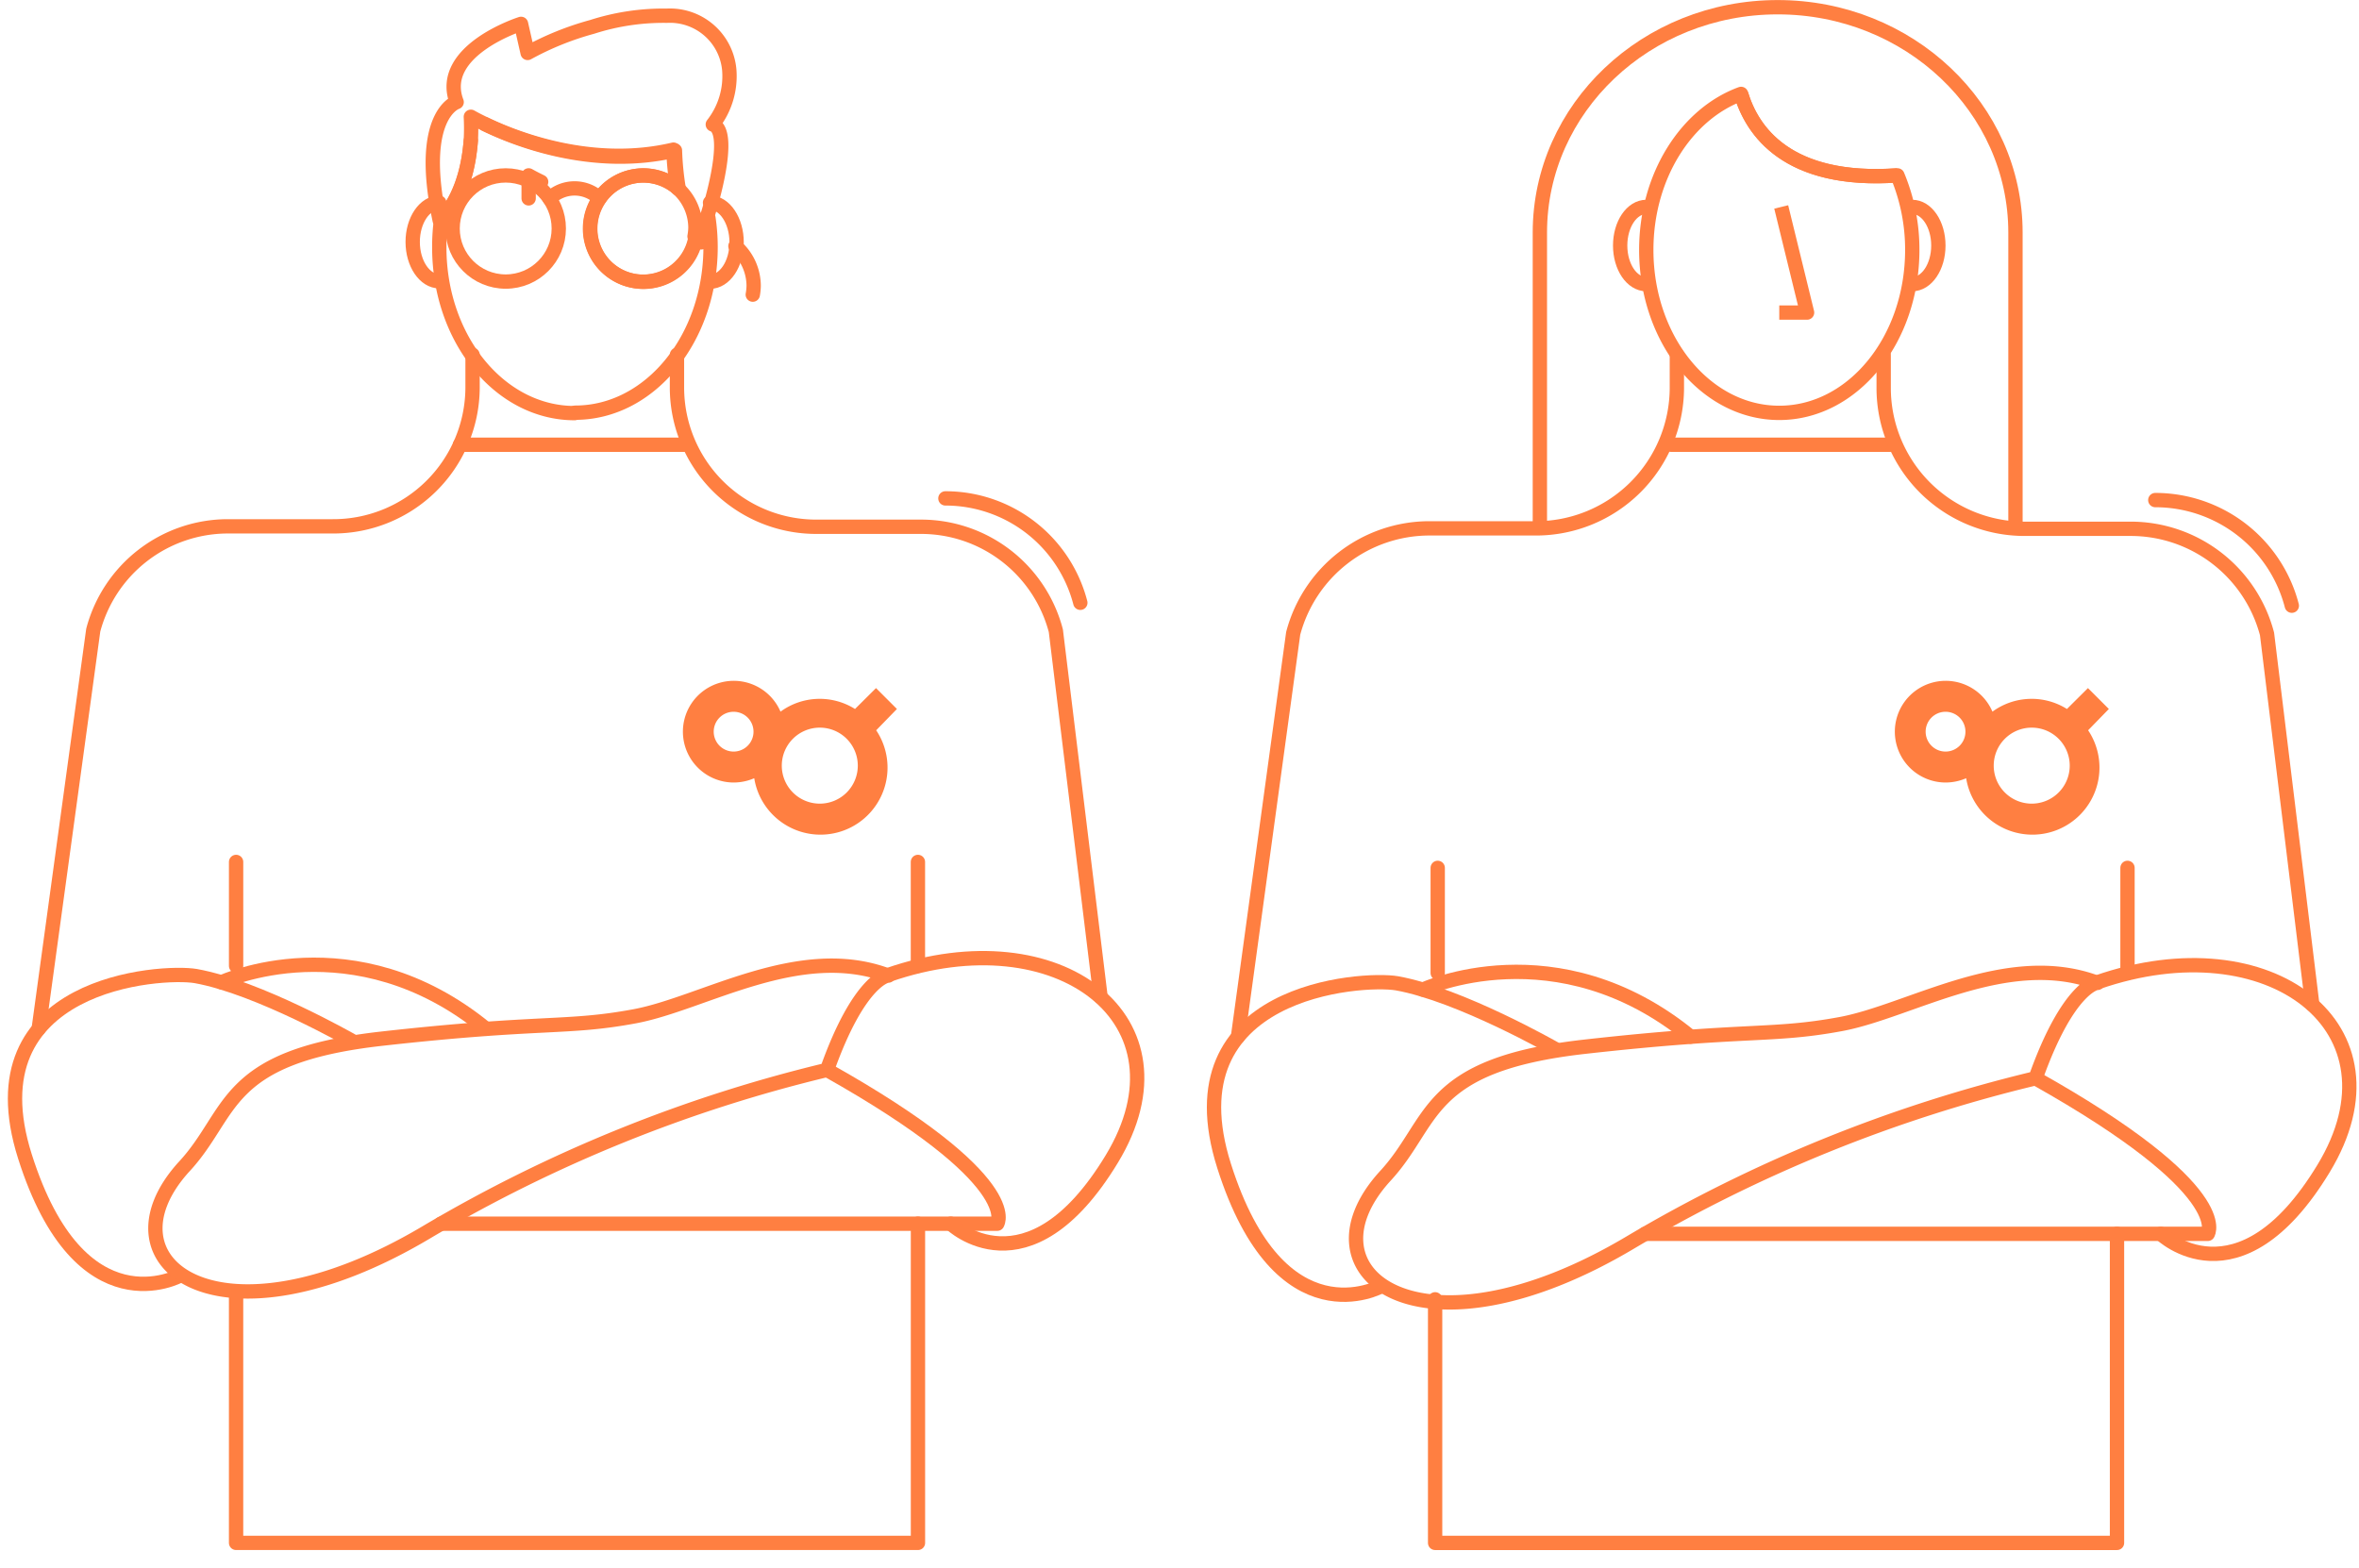 <svg xmlns="http://www.w3.org/2000/svg" xmlns:xlink="http://www.w3.org/1999/xlink" width="164.674" height="109.45" viewBox="0 0 164.674 109.45"><defs><style>.a{fill:#fff;stroke:#707070;}.b{opacity:0.997;}.c{clip-path:url(#a);}.d,.e,.g{fill:none;stroke-linejoin:round;}.d,.g{stroke:#ff7f41;}.d,.e{stroke-linecap:round;}.e{stroke:#fff;}.f{fill:#ff7f41;}.h{filter:url(#d);}.i{filter:url(#b);}</style><clipPath id="a"><rect class="a" width="80" height="109" transform="translate(-0.105 -0.049)"/></clipPath><filter id="b" x="41.635" y="7.471" width="20.477" height="22.675" filterUnits="userSpaceOnUse"><feOffset dx="4" dy="4" input="SourceAlpha"/><feGaussianBlur stdDeviation="3" result="c"/><feFlood flood-opacity="0.059"/><feComposite operator="in" in2="c"/><feComposite in="SourceGraphic"/></filter><filter id="d" x="27.405" y="2.737" width="20.041" height="20.607" filterUnits="userSpaceOnUse"><feOffset dx="4" dy="4" input="SourceAlpha"/><feGaussianBlur stdDeviation="3" result="e"/><feFlood flood-opacity="0.059"/><feComposite operator="in" in2="e"/><feComposite in="SourceGraphic"/></filter></defs><g transform="translate(-91.896 -2290.5)"><g class="b" transform="translate(92 2291)"><g class="c" transform="translate(0 0)"><g transform="translate(0.943 -3.546)"><g transform="translate(0 0)"><line class="d" x2="15.91" transform="translate(31.063 34.098)"/><path class="d" d="M361.813,98.668l3.808-27.832a9.731,9.731,0,0,1,9.363-7.249h7.335A9.722,9.722,0,0,0,392.1,53.92V51.61" transform="translate(-360.159 -23.793)"/><path class="d" d="M448.485,96.436l-3.121-25.562a9.729,9.729,0,0,0-9.426-7.257h-7.3a9.722,9.722,0,0,1-9.722-9.722V51.61" transform="translate(-372.706 -23.793)"/><path class="d" d="M371.218,128.09s-6.968,3.862-10.83-8.31,9.543-13.007,11.923-12.6c4.362.78,10.924,4.533,10.924,4.533" transform="translate(-359.693 -35.987)"/><path class="d" d="M419.14,113.55a100.978,100.978,0,0,0-27.957,11.33c-14.435,8.583-23.018,2.185-16.963-4.533,3.535-3.776,2.614-7.725,13.858-8.981s12.843-.671,17.634-1.561,11.493-5.189,17.7-2.84C423.408,106.926,421.4,107.168,419.14,113.55Z" transform="translate(-362.454 -35.804)"/><path class="d" d="M378.163,107.415s9.231-4.315,18.469,3.246" transform="translate(-363.752 -35.786)"/><path class="d" d="M397.813,126.337h38.826s1.919-2.981-11.891-10.737" transform="translate(-368.069 -37.854)"/><path class="d" d="M437.813,106.778c11.884-4.128,21.481,3.168,15.605,12.851s-11.236,4.51-11.236,4.51" transform="translate(-376.859 -35.657)"/><line class="d" y2="7.256" transform="translate(15.434 63.225)"/><line class="d" y2="7.256" transform="translate(63.03 63.225)"/><path class="d" d="M379.473,134.081v17.564h47.6V129.36" transform="translate(-364.04 -40.878)"/><path class="d" d="M413.155,299.429V172.44h-8.872V299.429" transform="translate(-369.491 -50.344)"/><path class="d" d="M386.433,293.526l-6.96-135.606h47.6l-6.96,135.606" transform="translate(-364.04 -44.44)"/><path class="d" d="M452.351,71.748a9.729,9.729,0,0,0-9.418-7.288" transform="translate(-377.984 -26.617)"/><path class="d" d="M415.653,335.18l12.781,9.3a2.341,2.341,0,0,0,3.4-3.121l-3.776-6.156" transform="translate(-371.989 -86.103)"/><path class="d" d="M399.622,335.18l-12.773,9.3a2.341,2.341,0,0,1-3.4-3.121l3.776-6.156" transform="translate(-364.83 -86.103)"/><line class="d" x2="12.609" transform="translate(43.664 245.098)"/><line class="d" x2="12.601" transform="translate(22.511 245.098)"/><path class="d" d="M433.02,163s-2.107,11.54,4.963,11.7" transform="translate(-375.741 -48.269)"/><path class="d" d="M385.626,163s2.107,11.54-4.963,11.7" transform="translate(-364.301 -48.269)"/><line class="d" x2="47.206" transform="translate(15.629 114.692)"/><line class="d" x1="1.022" y2="22.48" transform="translate(49.968 222.618)"/><line class="d" x2="1.022" y2="22.48" transform="translate(27.341 222.618)"/><path class="d" d="M398.58,333.66,392.174,339a1.561,1.561,0,0,1-2.2-.212,1.58,1.58,0,0,1-.207-.326c-.2-.562-.055-1.272,1.038-2.1" transform="translate(-366.285 -85.769)"/><path class="d" d="M419.353,333.66,425.759,339a1.561,1.561,0,0,0,2.2-.223,1.528,1.528,0,0,0,.2-.315c.211-.562.062-1.272-1.03-2.1" transform="translate(-372.802 -85.769)"/><line class="e" x1="2.388" y2="22.292" transform="translate(5.953 47.651)"/><path class="f" d="M371.813,16.647h0V16.7a7.415,7.415,0,0,0,.141-.741A4.7,4.7,0,0,1,371.813,16.647Z" transform="translate(-362.356 -15.96)"/><circle class="d" cx="3.706" cy="3.706" r="3.706" transform="translate(30.548 15.293)"/><path class="d" d="M407.513,37.423l.078-.062a2.513,2.513,0,0,1,3.347,0l.062.055" transform="translate(-370.201 -20.522)"/><path class="d" d="M397.13,38c-1.022,0-1.857,1.225-1.857,2.739s.835,2.747,1.857,2.747" transform="translate(-367.511 -20.803)"/><path class="d" d="M421.873,43.516c1.03,0,1.857-1.233,1.857-2.747S422.9,38,421.873,38" transform="translate(-373.356 -20.803)"/><path class="d" d="M416.618,28.862a5.459,5.459,0,0,0,1.147-3.831,4.157,4.157,0,0,0-4.354-3.761,16.278,16.278,0,0,0-5.22.78,20.462,20.462,0,0,0-4.5,1.818l-.46-2.029s-5.868,1.857-4.494,5.462c0,0-2.747.858-1.186,8.247a.854.854,0,0,0,.117-.1c.414-.4,1.795-1.99,2.06-5.516a15.746,15.746,0,0,0,0-1.607s.32.187.874.453c2.052,1,7.491,3.2,13.265,1.841a20.138,20.138,0,0,0,.265,2.669,3.7,3.7,0,0,1,1.272,2.778,3.78,3.78,0,0,1-.062.609,2.493,2.493,0,0,0,.343.359s.242-.7.523-1.693C416.922,33.106,417.819,29.259,416.618,28.862Z" transform="translate(-367.906 -17.126)"/><path class="d" d="M399.853,32.45c-.265,3.55-1.646,5.111-2.076,5.516a13.839,13.839,0,0,0-.125,1.935c0,6.39,4.229,11.571,9.449,11.571" transform="translate(-368.034 -19.583)"/><path class="d" d="M408.038,51.117c5.22,0,9.449-5.181,9.449-11.571a14.021,14.021,0,0,0-.148-2.013c-.281.991-.523,1.693-.523,1.693a2.491,2.491,0,0,1-.343-.359,3.715,3.715,0,1,1-1.209-3.386A20.128,20.128,0,0,1,415,32.811c-5.805,1.358-11.244-.843-13.265-1.841" transform="translate(-368.931 -19.258)"/><g class="i" transform="matrix(1, 0, 0, 1, -1.05, 3.05)"><path class="d" d="M420.232,40.136a3.794,3.794,0,0,0,.062-.609,3.7,3.7,0,0,0-1.272-2.778" transform="translate(-371.68 -23.57)"/></g><path class="d" d="M417.29,36.49a3.707,3.707,0,1,0,1.209,3.386" transform="translate(-370.997 -20.268)"/><g class="h" transform="matrix(1, 0, 0, 1, -1.05, 3.05)"><path class="d" d="M401.4,30.873c-.554-.265-.874-.453-.874-.453v1.607" transform="translate(-367.62 -22.18)"/></g></g></g></g><path class="f" d="M432.6,84.536l-1.459-1.459-1.467,1.459a4.634,4.634,0,0,0-5.2.187,3.55,3.55,0,1,0-3.262,4.947,3.623,3.623,0,0,0,1.428-.3,4.682,4.682,0,1,0,8.513-3.347Zm-11.392,2.973a1.389,1.389,0,1,1,1.381-1.4v.016A1.388,1.388,0,0,1,421.212,87.509Zm6.008,3.636a2.653,2.653,0,1,1,2.653-2.653,2.653,2.653,0,0,1-2.653,2.653Z" transform="translate(-370.093 -35.536)"/></g><g transform="translate(199.387 2291)"><g transform="translate(0 0)"><path class="g" d="M1035.793,418.079c1.007,0,1.822,1.206,1.822,2.694s-.816,2.695-1.822,2.695" transform="translate(-1009.795 -404.131)"/><path class="g" d="M1011.018,423.468c-1.007,0-1.822-1.207-1.822-2.695s.816-2.694,1.822-2.694" transform="translate(-1003.589 -404.131)"/><path class="g" d="M1023.819,418.079l1.805,7.375h-1.941" transform="translate(-1006.969 -404.131)"/><g transform="translate(7.43 6.057)"><path class="g" d="M1031.12,413.473c-7.713.547-10.152-3.126-10.914-5.687" transform="translate(-1013.588 -407.786)"/><path class="g" d="M1018.191,407.786c.762,2.561,3.2,6.234,10.914,5.687a13.409,13.409,0,0,1,1.036,5.207c0,6.282-4.157,11.375-9.284,11.375s-9.284-5.094-9.284-11.375C1011.573,413.534,1014.364,409.19,1018.191,407.786Z" transform="translate(-1011.573 -407.786)"/></g><path class="d" d="M1035.084,437.349V416.8c0-8.691-7.433-15.736-16.6-15.736h0c-9.169,0-16.6,7.045-16.6,15.736v20.553" transform="translate(-1001.882 -401.06)"/><line class="d" x2="15.3" transform="translate(9.163 30.552)"/></g></g><path class="d" d="M361.813,99.218l3.852-28.157a9.845,9.845,0,0,1,9.473-7.333h7.42a9.835,9.835,0,0,0,9.891-9.78V51.61" transform="translate(-183.496 2263.661)"/><path class="d" d="M448.83,96.96,445.673,71.1a9.843,9.843,0,0,0-9.536-7.341h-7.389a9.836,9.836,0,0,1-9.836-9.836V51.61" transform="translate(-195.523 2263.661)"/><path class="d" d="M371.352,128.335s-7.049,3.907-10.957-8.407,9.654-13.159,12.062-12.749c4.413.789,11.051,4.586,11.051,4.586" transform="translate(-183.05 2251.973)"/><path class="d" d="M419.687,113.635A102.156,102.156,0,0,0,391.4,125.1c-14.6,8.683-23.287,2.21-17.161-4.586,3.576-3.821,2.644-7.815,14.019-9.086s12.993-.679,17.84-1.579,11.628-5.249,17.911-2.873C424.005,106.933,421.977,107.178,419.687,113.635Z" transform="translate(-185.695 2252.148)"/><path class="d" d="M378.163,107.429s9.338-4.365,18.685,3.284" transform="translate(-186.94 2252.165)"/><path class="d" d="M397.813,126.462h39.28s1.942-3.015-12.03-10.862" transform="translate(-191.078 2250.183)"/><path class="d" d="M437.813,106.792c12.022-4.176,21.732,3.2,15.788,13s-11.367,4.563-11.367,4.563" transform="translate(-199.503 2252.29)"/><line class="d" y2="7.341" transform="translate(192.258 2351.093)"/><line class="d" y2="7.341" transform="translate(240.41 2351.093)"/><path class="d" d="M452.461,71.833a9.843,9.843,0,0,0-9.528-7.373" transform="translate(-200.582 2260.955)"/><path class="d" d="M379.473,133.931v17.006h47.6V129.36" transform="translate(-187.396 2247.285)"/><path class="f" d="M432.6,84.536l-1.459-1.459-1.467,1.459a4.634,4.634,0,0,0-5.2.187,3.55,3.55,0,1,0-3.262,4.947,3.623,3.623,0,0,0,1.428-.3,4.682,4.682,0,1,0,8.513-3.347Zm-11.392,2.973a1.389,1.389,0,1,1,1.381-1.4v.016A1.388,1.388,0,0,1,421.212,87.509Zm6.008,3.636a2.653,2.653,0,1,1,2.653-2.653,2.653,2.653,0,0,1-2.653,2.653Z" transform="translate(-193.492 2255.464)"/></g></svg>